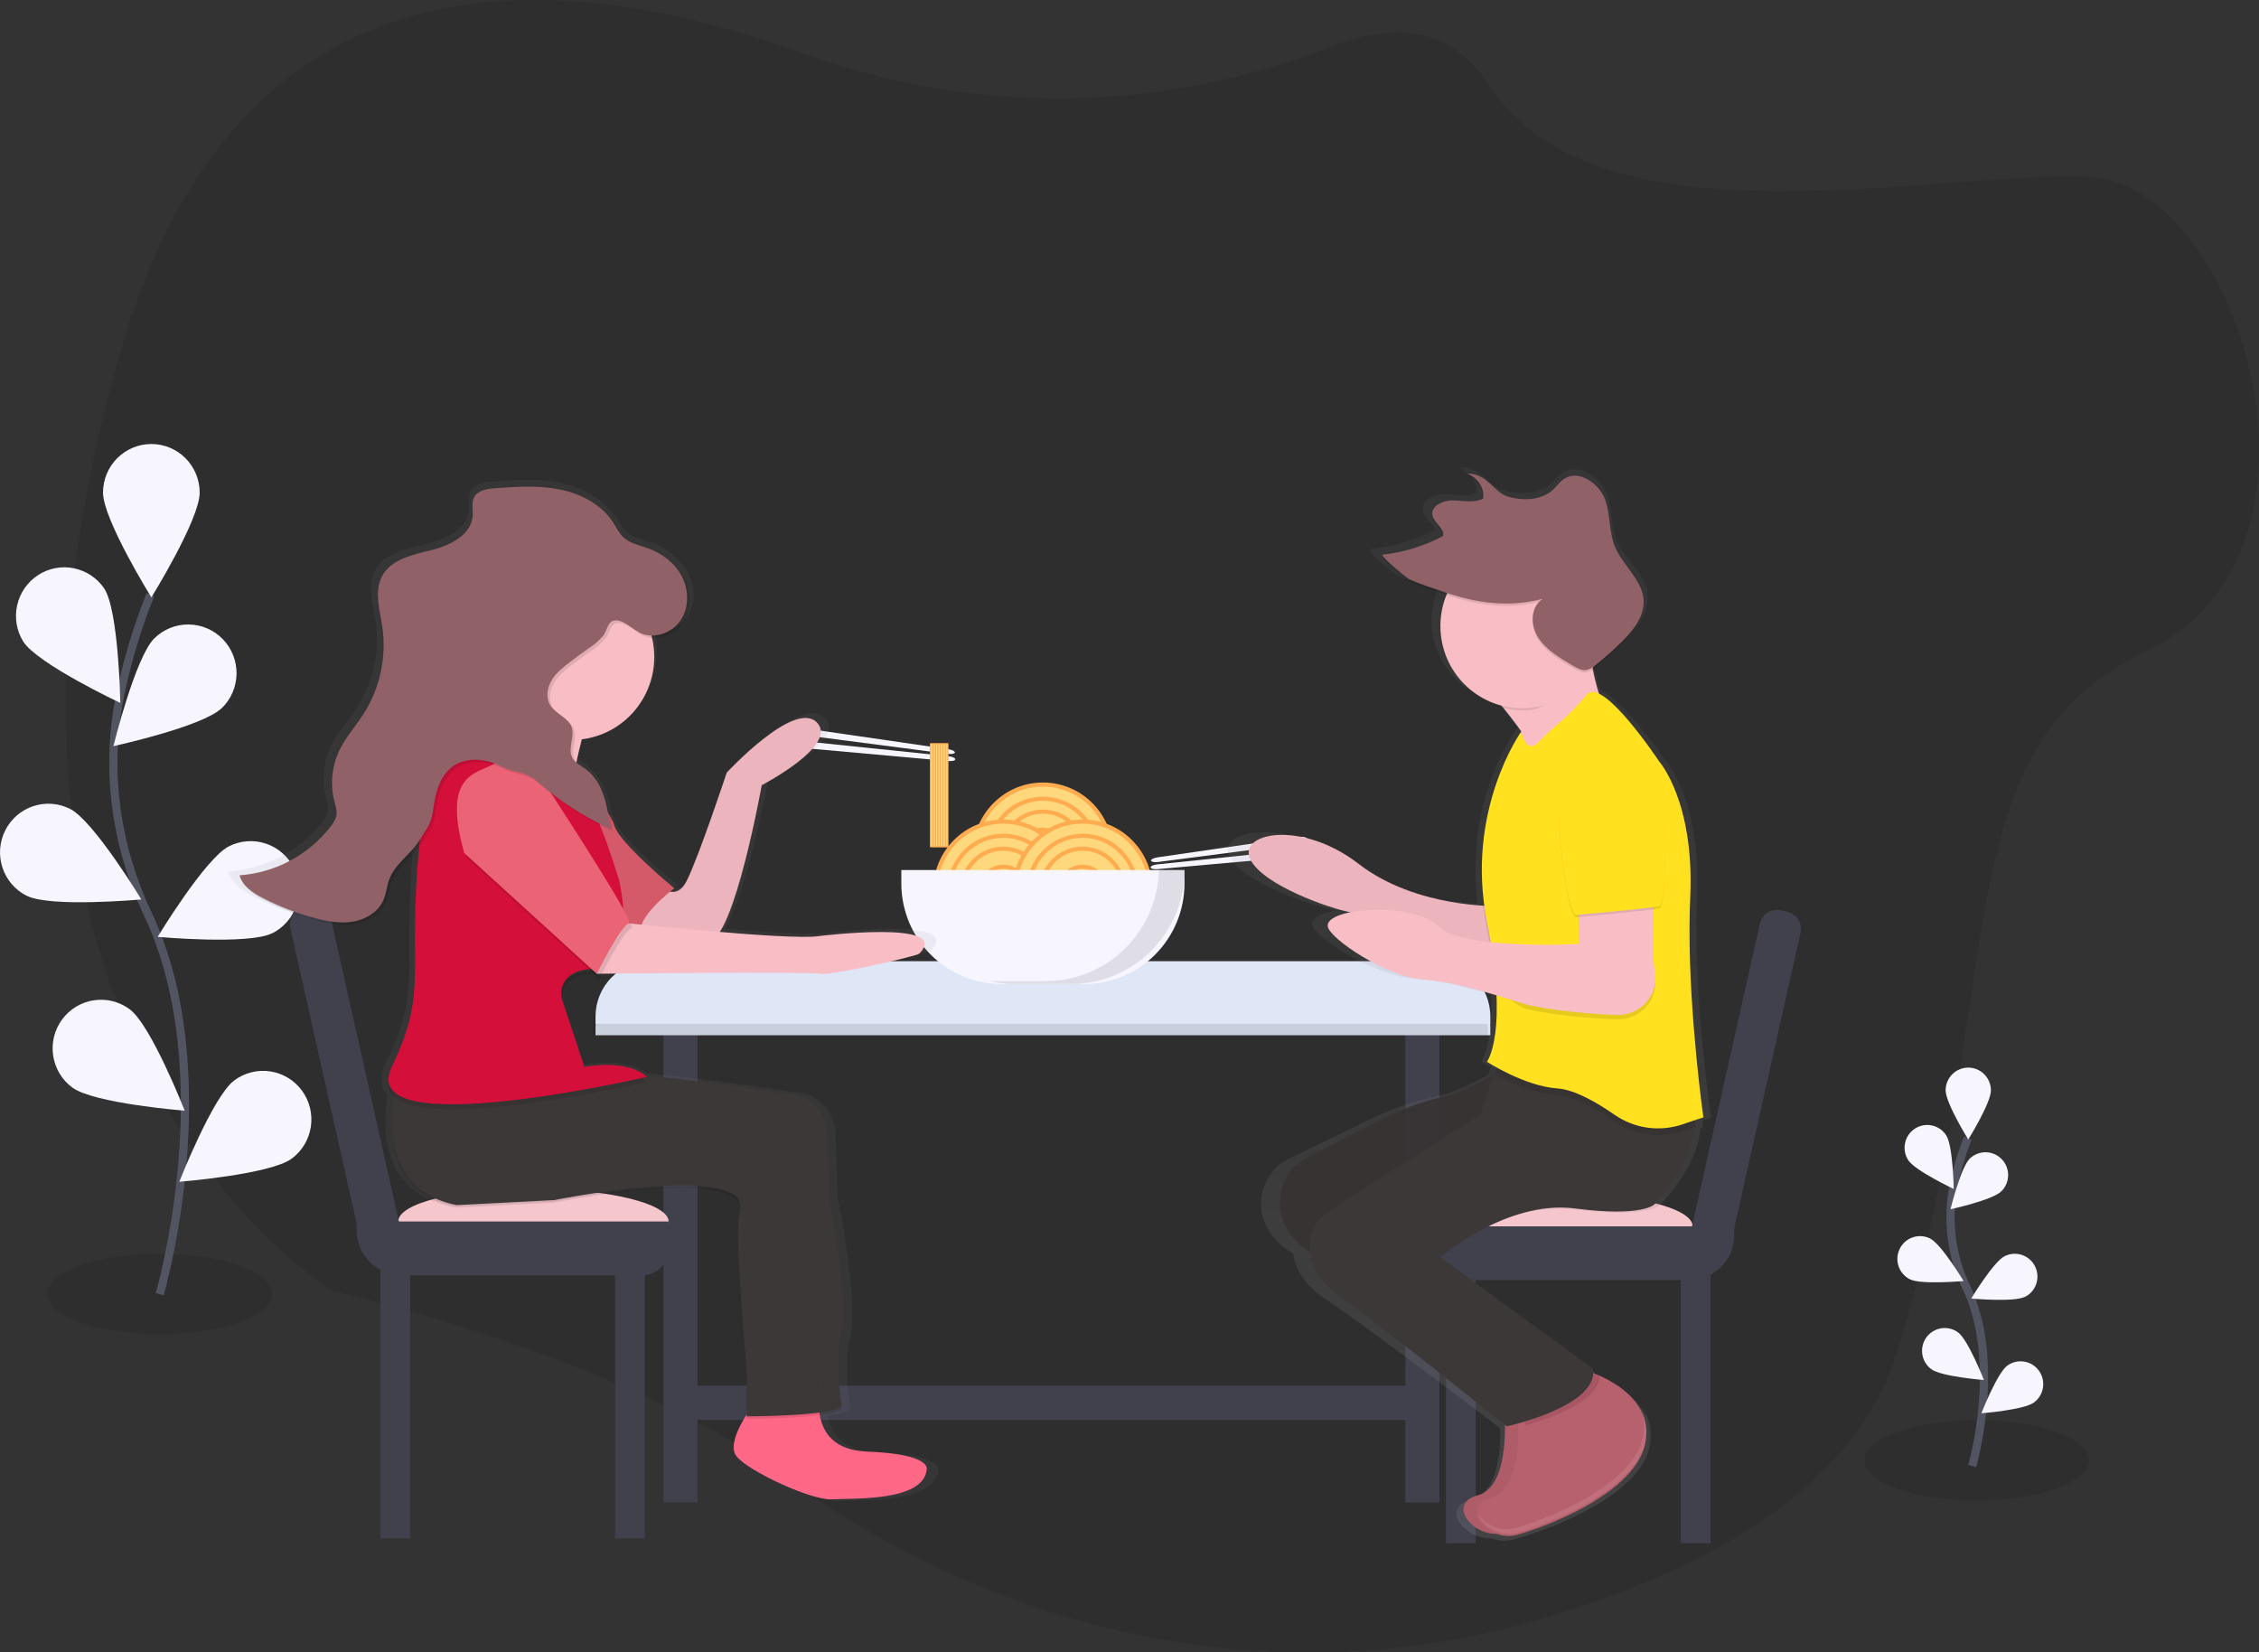 <svg width="551" height="403" viewBox="0 0 551 403" fill="none" xmlns="http://www.w3.org/2000/svg">
<rect x="0" y="0" width="551" height="403" fill="#333333" stroke="none"/>
<g clip-path="url(#clip0)">
<path opacity="0.1" d="M38.939 325.379C54.091 325.379 66.374 320.986 66.374 315.567C66.374 310.148 54.091 305.755 38.939 305.755C23.787 305.755 11.504 310.148 11.504 315.567C11.504 320.986 23.787 325.379 38.939 325.379Z" fill="black"/>
<path opacity="0.1" d="M482.156 365.947C497.308 365.947 509.591 361.554 509.591 356.135C509.591 350.715 497.308 346.322 482.156 346.322C467.004 346.322 454.721 350.715 454.721 356.135C454.721 361.554 467.004 365.947 482.156 365.947Z" fill="black"/>
<path opacity="0.1" d="M324.887 11.302C283.137 27.523 237.882 28.277 195.845 13.007C136.268 -8.629 58.462 -14.166 29.631 84.98C-19.575 254.369 81.093 314.831 81.093 314.831C81.093 314.831 151.376 330.678 190.291 359.311C245.57 399.983 313.267 413.579 377.038 394.506C417.819 382.308 452.771 362.298 462.764 329.556C490.711 237.983 472.97 182.943 523.548 158.798C574.126 134.654 545.984 45.21 510.013 43.18C474.043 41.15 389.299 61.897 363.083 20.63C353.737 5.979 339.44 5.642 324.887 11.302Z" fill="black"/>
<path d="M481.046 357.526C481.046 357.526 488.362 332.481 479.669 314.046C475.966 306.337 474.849 297.629 476.486 289.227C477.294 285.244 478.464 281.344 479.98 277.575" stroke="#535461" stroke-width="2" stroke-miterlimit="10"/>
<path d="M474.565 265.929C474.565 268.996 480.088 277.9 480.088 277.9C480.088 277.9 485.612 269.002 485.612 265.929C485.612 264.455 485.03 263.041 483.993 261.998C482.957 260.956 481.551 260.37 480.085 260.37C478.619 260.37 477.214 260.956 476.177 261.998C475.141 263.041 474.559 264.455 474.559 265.929H474.565Z" fill="#F7F6FF"/>
<path d="M465.434 282.935C467.092 285.511 476.542 289.963 476.542 289.963C476.542 289.963 476.371 279.47 474.713 276.895C474.319 276.282 473.808 275.754 473.211 275.34C472.614 274.926 471.941 274.634 471.232 274.481C470.523 274.329 469.79 274.318 469.077 274.45C468.363 274.582 467.683 274.854 467.074 275.251C466.465 275.648 465.94 276.161 465.528 276.762C465.117 277.363 464.827 278.039 464.675 278.753C464.523 279.466 464.513 280.203 464.644 280.92C464.775 281.638 465.046 282.323 465.44 282.935H465.434Z" fill="#F7F6FF"/>
<path d="M465.83 311.986C468.555 313.365 478.943 312.415 478.943 312.415C478.943 312.415 473.53 303.443 470.804 302.063C469.496 301.399 467.98 301.286 466.588 301.747C465.197 302.208 464.044 303.206 463.385 304.522C462.725 305.838 462.612 307.364 463.07 308.763C463.529 310.163 464.521 311.322 465.83 311.986Z" fill="#F7F6FF"/>
<path d="M471.053 333.904C473.492 335.744 483.905 336.553 483.905 336.553C483.905 336.553 480.076 326.79 477.625 324.969C476.448 324.092 474.972 323.722 473.522 323.94C472.073 324.158 470.769 324.946 469.898 326.131C469.026 327.316 468.659 328.8 468.875 330.258C469.092 331.716 469.875 333.027 471.053 333.904Z" fill="#F7F6FF"/>
<path d="M488.137 290.558C485.948 292.698 475.748 294.912 475.748 294.912C475.748 294.912 478.248 284.725 480.436 282.585C481.487 281.558 482.901 280.993 484.366 281.014C485.831 281.036 487.228 281.641 488.249 282.699C489.27 283.756 489.832 285.178 489.811 286.652C489.79 288.125 489.188 289.53 488.137 290.558Z" fill="#F7F6FF"/>
<path d="M493.923 316.26C491.197 317.639 480.809 316.689 480.809 316.689C480.809 316.689 486.222 307.717 488.948 306.368C490.256 305.704 491.772 305.59 493.164 306.052C494.555 306.513 495.708 307.511 496.367 308.827C497.027 310.143 497.14 311.668 496.682 313.068C496.223 314.468 495.231 315.627 493.923 316.29V316.26Z" fill="#F7F6FF"/>
<path d="M496.135 342.023C493.696 343.863 483.283 344.672 483.283 344.672C483.283 344.672 487.112 334.909 489.563 333.088C490.741 332.211 492.217 331.841 493.666 332.059C495.115 332.277 496.419 333.065 497.29 334.25C498.162 335.435 498.53 336.92 498.313 338.377C498.096 339.835 497.313 341.147 496.135 342.023Z" fill="#F7F6FF"/>
<path d="M38.952 315.64C38.952 315.64 54.614 262.213 36.026 222.841C28.222 206.326 25.661 187.793 29.24 169.874C30.965 161.375 33.461 153.053 36.696 145.012" stroke="#535461" stroke-width="2" stroke-miterlimit="10"/>
<path d="M25.131 120.145C25.131 126.694 36.922 145.693 36.922 145.693C36.922 145.693 48.707 126.682 48.707 120.145C48.707 116.999 47.465 113.982 45.254 111.758C43.042 109.534 40.043 108.284 36.916 108.284C33.789 108.284 30.79 109.534 28.578 111.758C26.367 113.982 25.125 116.999 25.125 120.145H25.131Z" fill="#F7F6FF"/>
<path d="M5.64 156.431C9.182 161.951 29.343 171.432 29.343 171.432C29.343 171.432 28.978 149.035 25.436 143.541C23.703 140.981 21.043 139.204 18.026 138.591C15.008 137.977 11.871 138.575 9.286 140.257C6.701 141.939 4.872 144.571 4.191 147.591C3.509 150.611 4.029 153.78 5.64 156.419V156.431Z" fill="#F7F6FF"/>
<path d="M6.486 218.444C12.302 221.394 34.476 219.358 34.476 219.358C34.476 219.358 22.892 200.212 17.106 197.281C15.724 196.579 14.217 196.158 12.673 196.043C11.129 195.927 9.577 196.118 8.106 196.606C6.635 197.093 5.274 197.867 4.101 198.884C2.927 199.9 1.965 201.139 1.267 202.53C0.57 203.921 0.152 205.436 0.037 206.99C-0.079 208.543 0.112 210.104 0.596 211.584C1.575 214.571 3.693 217.046 6.486 218.463V218.444Z" fill="#F7F6FF"/>
<path d="M17.614 265.218C22.851 269.113 45.049 270.873 45.049 270.873C45.049 270.873 36.88 250.022 31.637 246.146C29.122 244.275 25.972 243.486 22.879 243.952C19.787 244.418 17.004 246.1 15.145 248.63C13.286 251.159 12.501 254.327 12.964 257.438C13.427 260.549 15.1 263.348 17.614 265.218Z" fill="#F7F6FF"/>
<path d="M54.101 172.677C49.431 177.239 27.666 181.967 27.666 181.967C27.666 181.967 32.995 160.221 37.665 155.658C39.908 153.463 42.927 152.253 46.057 152.297C49.187 152.34 52.171 153.632 54.354 155.888C56.537 158.145 57.739 161.182 57.697 164.33C57.654 167.479 56.369 170.481 54.126 172.677H54.101Z" fill="#F7F6FF"/>
<path d="M66.447 227.57C60.631 230.519 38.457 228.483 38.457 228.483C38.457 228.483 50.041 209.337 55.827 206.406C57.209 205.705 58.716 205.284 60.26 205.168C61.804 205.052 63.356 205.244 64.827 205.731C66.298 206.218 67.659 206.993 68.832 208.009C70.005 209.026 70.968 210.265 71.666 211.656C72.363 213.046 72.781 214.562 72.896 216.115C73.011 217.669 72.821 219.23 72.337 220.709C71.852 222.189 71.082 223.557 70.072 224.738C69.061 225.918 67.83 226.887 66.447 227.588V227.57Z" fill="#F7F6FF"/>
<path d="M71.173 282.555C65.936 286.45 43.738 288.21 43.738 288.21C43.738 288.21 51.908 267.359 57.151 263.483C59.665 261.612 62.815 260.823 65.908 261.289C69.001 261.755 71.783 263.437 73.642 265.967C75.502 268.496 76.287 271.664 75.823 274.775C75.36 277.886 73.688 280.685 71.173 282.555Z" fill="#F7F6FF"/>
<path d="M231.155 183.85L197.178 179.423C195.801 179.245 194.74 178.717 194.776 178.258C194.837 177.798 195.996 177.583 197.404 177.785L231.308 182.722C232.24 182.857 232.948 183.213 232.905 183.525C232.862 183.82 232.082 183.973 231.155 183.85Z" fill="#F7F6FF"/>
<path d="M231.369 184.433L197.288 180.888C195.904 180.747 194.727 181.005 194.685 181.465C194.642 181.925 195.746 182.409 197.123 182.532L231.265 185.598C232.204 185.684 232.972 185.5 233.002 185.187C233.027 184.856 232.301 184.531 231.369 184.433Z" fill="#F7F6FF"/>
<path d="M282.496 210.221L316.467 205.793C317.844 205.615 318.905 205.088 318.869 204.628C318.808 204.168 317.649 203.953 316.241 204.155L282.337 209.092C281.405 209.227 280.697 209.583 280.74 209.896C280.783 210.19 281.563 210.343 282.496 210.221Z" fill="#F7F6FF"/>
<path d="M282.277 210.803L316.358 207.258C317.742 207.117 318.918 207.375 318.961 207.835C319.004 208.295 317.9 208.779 316.522 208.902L282.381 211.968C281.442 212.054 280.674 211.87 280.643 211.557C280.619 211.226 281.344 210.901 282.277 210.803Z" fill="#F7F6FF"/>
<path d="M170.116 246.925H161.83V366.425H170.116V246.925Z" fill="#40414D"/>
<path d="M351.078 246.925H342.793V366.425H351.078V246.925Z" fill="#40414D"/>
<path d="M158.667 237.198H350.102C353.66 237.198 357.071 238.62 359.587 241.15C362.102 243.68 363.515 247.112 363.515 250.69V252.481H145.254V250.69C145.254 247.112 146.667 243.68 149.182 241.15C151.698 238.62 155.109 237.198 158.667 237.198Z" fill="#DFE6F5"/>
<path opacity="0.1" d="M158.057 237.198H349.493C353.05 237.198 356.462 238.62 358.977 241.15C361.493 243.68 362.906 247.112 362.906 250.69V252.481H144.645V250.69C144.645 247.112 146.058 243.68 148.573 241.15C151.088 238.62 154.5 237.198 158.057 237.198Z" fill="black"/>
<path d="M158.667 234.414H350.102C353.66 234.414 357.071 235.836 359.587 238.366C362.102 240.896 363.515 244.328 363.515 247.906V249.697H145.254V247.906C145.254 244.328 146.667 240.896 149.182 238.366C151.698 235.836 155.109 234.414 158.667 234.414Z" fill="#DFE6F5"/>
<path d="M254.384 224.688C263.539 224.688 270.96 217.222 270.96 208.013C270.96 198.804 263.539 191.338 254.384 191.338C245.228 191.338 237.807 198.804 237.807 208.013C237.807 217.222 245.228 224.688 254.384 224.688Z" fill="#FFD77C" stroke="#FFAB50" stroke-miterlimit="10"/>
<path d="M254.384 221.228C261.641 221.228 267.523 215.312 267.523 208.013C267.523 200.714 261.641 194.797 254.384 194.797C247.128 194.797 241.246 200.714 241.246 208.013C241.246 215.312 247.128 221.228 254.384 221.228Z" fill="#FFD77C" stroke="#FFAB50" stroke-miterlimit="10"/>
<path d="M254.384 218.082C259.913 218.082 264.395 213.574 264.395 208.013C264.395 202.451 259.913 197.943 254.384 197.943C248.855 197.943 244.373 202.451 244.373 208.013C244.373 213.574 248.855 218.082 254.384 218.082Z" fill="#FFD77C" stroke="#FFAB50" stroke-miterlimit="10"/>
<path d="M254.385 213.673C257.493 213.673 260.012 211.139 260.012 208.013C260.012 204.887 257.493 202.353 254.385 202.353C251.277 202.353 248.758 204.887 248.758 208.013C248.758 211.139 251.277 213.673 254.385 213.673Z" fill="#FFD77C" stroke="#FFAB50" stroke-miterlimit="10"/>
<path d="M244.716 233.721C253.871 233.721 261.292 226.255 261.292 217.046C261.292 207.837 253.871 200.372 244.716 200.372C235.56 200.372 228.139 207.837 228.139 217.046C228.139 226.255 235.56 233.721 244.716 233.721Z" fill="#FFD77C" stroke="#FFAB50" stroke-miterlimit="10"/>
<path d="M244.715 230.262C251.971 230.262 257.853 224.345 257.853 217.046C257.853 209.747 251.971 203.83 244.715 203.83C237.458 203.83 231.576 209.747 231.576 217.046C231.576 224.345 237.458 230.262 244.715 230.262Z" fill="#FFD77C" stroke="#FFAB50" stroke-miterlimit="10"/>
<path d="M244.714 227.116C250.243 227.116 254.725 222.608 254.725 217.046C254.725 211.485 250.243 206.977 244.714 206.977C239.185 206.977 234.703 211.485 234.703 217.046C234.703 222.608 239.185 227.116 244.714 227.116Z" fill="#FFD77C" stroke="#FFAB50" stroke-miterlimit="10"/>
<path d="M244.715 222.707C247.823 222.707 250.342 220.172 250.342 217.046C250.342 213.92 247.823 211.386 244.715 211.386C241.607 211.386 239.088 213.92 239.088 217.046C239.088 220.172 241.607 222.707 244.715 222.707Z" fill="#FFD77C" stroke="#FFAB50" stroke-miterlimit="10"/>
<path d="M264.053 233.721C273.209 233.721 280.63 226.255 280.63 217.046C280.63 207.837 273.209 200.372 264.053 200.372C254.898 200.372 247.477 207.837 247.477 217.046C247.477 226.255 254.898 233.721 264.053 233.721Z" fill="#FFD77C" stroke="#FFAB50" stroke-miterlimit="10"/>
<path d="M264.052 230.262C271.309 230.262 277.191 224.345 277.191 217.046C277.191 209.747 271.309 203.83 264.052 203.83C256.796 203.83 250.914 209.747 250.914 217.046C250.914 224.345 256.796 230.262 264.052 230.262Z" fill="#FFD77C" stroke="#FFAB50" stroke-miterlimit="10"/>
<path d="M264.054 227.116C269.582 227.116 274.064 222.608 274.064 217.046C274.064 211.485 269.582 206.977 264.054 206.977C258.525 206.977 254.043 211.485 254.043 217.046C254.043 222.608 258.525 227.116 264.054 227.116Z" fill="#FFD77C" stroke="#FFAB50" stroke-miterlimit="10"/>
<path d="M264.053 222.707C267.161 222.707 269.68 220.172 269.68 217.046C269.68 213.92 267.161 211.386 264.053 211.386C260.945 211.386 258.426 213.92 258.426 217.046C258.426 220.172 260.945 222.707 264.053 222.707Z" fill="#FFD77C" stroke="#FFAB50" stroke-miterlimit="10"/>
<path d="M219.846 212.189H288.915V215.452C288.915 218.673 288.284 221.863 287.059 224.839C285.833 227.816 284.037 230.52 281.772 232.798C279.508 235.076 276.819 236.882 273.861 238.115C270.902 239.348 267.731 239.983 264.528 239.983H244.232C241.03 239.983 237.859 239.348 234.9 238.115C231.941 236.882 229.253 235.076 226.988 232.798C224.724 230.52 222.928 227.816 221.702 224.839C220.476 221.863 219.846 218.673 219.846 215.452V212.189Z" fill="#F7F6FF"/>
<path opacity="0.1" d="M282.685 212.183C282.505 219.43 279.517 226.319 274.358 231.381C269.2 236.442 262.279 239.276 255.073 239.277H241.361C243.362 239.737 245.406 239.971 247.458 239.976H261.273C264.903 239.978 268.497 239.26 271.85 237.864C275.204 236.468 278.251 234.421 280.818 231.84C283.385 229.259 285.422 226.195 286.811 222.822C288.2 219.449 288.915 215.834 288.915 212.183H282.685Z" fill="black"/>
<path d="M346.938 346.273V337.938H167.354V346.273H346.938Z" fill="#40414D"/>
<path d="M100.022 308.833H92.773V375.176H100.022V308.833Z" fill="#40414D"/>
<path d="M157.276 308.833H150.027V375.176H157.276V308.833Z" fill="#40414D"/>
<path d="M163.081 297.899C163.081 302.327 148.156 305.921 129.744 305.921C111.332 305.921 97.133 302.333 97.133 297.899C97.133 293.466 111.332 289.878 129.744 289.878C148.156 289.878 163.081 293.49 163.081 297.899Z" fill="#F6C6CD"/>
<path d="M86.975 297.893H163.073V304.577C163.073 306.285 162.399 307.923 161.198 309.13C159.998 310.338 158.37 311.016 156.672 311.016H97.949C95.038 311.016 92.247 309.853 90.189 307.783C88.131 305.713 86.975 302.905 86.975 299.978V297.893Z" fill="#40414D"/>
<path d="M74.052 221.186L75.622 220.829C76.726 220.579 77.884 220.779 78.841 221.388C79.798 221.996 80.475 222.961 80.724 224.072L99.73 308.767L97.351 309.307C95.355 309.76 93.261 309.397 91.53 308.297C89.799 307.198 88.574 305.451 88.123 303.443L70.817 226.321C70.693 225.77 70.679 225.2 70.774 224.644C70.87 224.087 71.074 223.555 71.375 223.078C71.675 222.601 72.066 222.188 72.526 221.864C72.985 221.539 73.504 221.309 74.052 221.186Z" fill="#40414D"/>
<path d="M409.96 376.354H417.209V310.011H409.96V376.354Z" fill="#40414D"/>
<path d="M352.706 376.354H359.955V310.011H352.706V376.354Z" fill="#40414D"/>
<path d="M346.914 299.076C346.914 303.504 361.839 307.097 380.251 307.097C398.663 307.097 412.862 303.51 412.862 299.076C412.862 294.642 398.657 291.036 380.251 291.036C361.845 291.036 346.914 294.648 346.914 299.076Z" fill="#F6C6CD"/>
<path d="M412.032 312.2H353.309C351.611 312.2 349.983 311.522 348.782 310.314C347.582 309.107 346.907 307.469 346.907 305.761V299.076H423.006V301.161C423.006 304.089 421.85 306.897 419.792 308.967C417.734 311.037 414.942 312.2 412.032 312.2Z" fill="#40414D"/>
<path d="M412.641 310.484L410.262 309.943L429.271 225.237C429.52 224.126 430.198 223.16 431.155 222.552C432.112 221.944 433.269 221.744 434.373 221.994L435.943 222.351C437.048 222.601 438.007 223.283 438.612 224.246C439.216 225.208 439.416 226.373 439.167 227.484L421.858 304.617C421.407 306.624 420.184 308.368 418.456 309.468C416.728 310.568 414.637 310.933 412.641 310.484Z" fill="#40414D"/>
<path d="M415.221 273.252L417.361 272.571C417.361 272.571 413.703 247.991 413.739 225.963C413.739 225.35 413.739 224.694 413.739 224.062C413.782 222.688 413.831 221.327 413.898 219.996C413.983 218.291 414.002 216.666 413.989 215.09C414.191 193.877 405.881 184.917 405.881 184.917C405.881 184.917 396.126 170.923 390.279 168.2C389.773 166.605 389.194 164.557 388.682 162.177C388.871 162.049 389.054 161.92 389.231 161.785C391.645 159.983 393.956 158.044 396.15 155.977C399.15 153.15 402.028 149.704 401.869 145.816C401.886 145.437 401.873 145.058 401.833 144.681C401.278 139.99 396.431 136.457 394.474 132.011C392.828 128.276 393.322 124.118 391.883 120.328C390.444 116.538 385.42 113.012 381.628 115.005C380.232 115.741 379.391 117.041 378.226 118.029C375.336 120.482 370.679 120.709 366.728 119.592C362.777 118.476 361.607 113.926 356.083 113.914C356.573 114.079 357.042 114.303 357.479 114.582C357.018 114.504 356.551 114.463 356.083 114.459C357.207 114.817 358.203 115.494 358.952 116.41C359.701 117.325 360.169 118.439 360.302 119.617C360.293 119.765 360.277 119.912 360.253 120.058C358.046 121.254 355.144 120.574 352.498 120.531C349.852 120.488 346.84 121.831 347.103 124.008C347.058 124.255 347.058 124.509 347.103 124.756C347.45 126.406 349.645 127.651 349.913 129.178C349.913 129.221 349.913 129.257 349.913 129.3C345.017 131.762 339.719 133.315 334.275 133.888C334.098 133.888 334.178 134.102 334.434 134.415H334.275C333.281 134.519 340.232 140.045 341.024 140.407C343.926 141.731 347.395 142.706 350.468 143.724L350.736 143.81C349.701 146.229 349.168 148.836 349.169 151.47C349.169 160.914 355.918 168.85 365.057 171.094C366.764 173.1 368.557 175.301 370.191 177.491H370.075C370.075 177.491 359.57 191.547 359.906 212.539C359.876 215.17 360.014 217.8 360.32 220.413C353.565 220.027 339.049 218.236 328.008 210.104C313.114 199.145 296.5 202.432 299.963 209.006C303.426 215.58 321.161 221.057 324.021 221.609C324.289 221.658 324.911 221.805 325.801 222.026C322.277 222.694 319.863 223.866 320.009 225.442C320.295 228.453 335.476 238.044 344.64 238.59C350.694 238.952 357.979 240.828 363.728 242.478C364.283 255.081 361.253 258.858 361.253 258.858C361.253 258.858 362.155 259.416 363.649 260.208L363.009 262.047C359.29 264.206 354.705 266.457 350.535 267.364C345.221 268.463 340.056 270.192 335.147 272.516L314.522 282.543C312.68 283.402 311.086 284.72 309.892 286.371C308.697 288.023 307.94 289.953 307.694 291.981C307.242 296.231 308.517 301.542 315.418 305.755C315.845 309.207 317.942 313.236 323.447 316.928C334.117 324.067 362.155 345.451 365.972 348.37C366.045 353.589 365.362 364.058 358.961 365.689C350.937 367.737 357.394 375.501 363.881 375.194C365.42 375.78 367.095 375.904 368.703 375.55C375.58 373.907 400.784 365.125 402.503 351.989C402.575 351.419 402.607 350.845 402.601 350.271C402.701 348.032 402.145 345.812 401.003 343.887C401.272 344.481 401.491 345.096 401.656 345.727C399.571 340.944 394.492 337.939 390.541 336.246C390.541 336.203 390.541 336.154 390.541 336.111C389.932 335.872 389.322 335.676 388.822 335.498C388.832 335.143 388.806 334.787 388.743 334.437L349.218 307.043C349.218 307.043 366.405 292.796 384.164 294.992C401.924 297.187 404.753 293.943 404.753 293.943C404.753 293.943 413.861 285.229 414.776 275.196L415.349 275.042C415.349 275.042 415.306 274.411 415.221 273.252Z" fill="url(#paint0_linear)"/>
<path d="M366.953 344.605C366.953 344.605 368.568 362.494 360.484 364.665C352.4 366.836 359.948 375.508 366.41 373.864C372.873 372.221 396.595 363.561 398.211 350.56C399.826 337.559 382.042 333.211 382.042 333.211L366.953 344.605Z" fill="#B8616E"/>
<path opacity="0.05" d="M366.953 344.605C366.953 344.605 368.568 362.494 360.484 364.665C352.4 366.836 359.948 375.508 366.41 373.864C372.873 372.221 396.595 363.561 398.211 350.56C399.826 337.559 382.042 333.211 382.042 333.211L366.953 344.605Z" fill="black"/>
<path d="M370.203 345.144C370.203 345.144 371.818 363.033 363.734 365.204C355.65 367.375 363.198 376.047 369.66 374.403C376.123 372.76 399.845 364.1 401.461 351.099C403.076 338.098 385.292 333.75 385.292 333.75L370.203 345.144Z" fill="#B8616E"/>
<path opacity="0.1" d="M386.907 334.303L371.83 345.691C371.83 345.691 371.897 346.464 371.94 347.696C377.634 346.126 390.041 341.956 390.23 335.431C389.146 334.988 388.036 334.612 386.907 334.303Z" fill="black"/>
<path d="M377.476 178.429H371.008V183.311H377.476V178.429Z" fill="#F8BDC5"/>
<path d="M371.282 257.307C371.282 257.307 361.009 265.426 352.572 267.352C347.555 268.444 342.691 270.156 338.092 272.448L318.686 282.371C316.924 283.263 315.412 284.585 314.289 286.217C313.167 287.848 312.469 289.737 312.26 291.711C311.706 297.23 313.913 304.491 327.081 308.809L368.581 343.507L381.519 332.664L337.324 298.518L371.282 277.373V257.307Z" fill="#3D3838" fill-opacity="0.9"/>
<path opacity="0.1" d="M371.282 257.307C371.282 257.307 361.009 265.426 352.572 267.352C347.555 268.444 342.691 270.156 338.092 272.448L318.686 282.371C316.924 283.263 315.412 284.585 314.289 286.217C313.167 287.848 312.469 289.737 312.26 291.711C311.706 297.23 313.913 304.491 327.081 308.809L368.581 343.507L381.519 332.664L337.324 298.518L371.282 277.373V257.307Z" fill="black"/>
<path d="M365.349 220.989C365.349 220.989 345.407 221.529 331.391 210.686C317.374 199.844 301.749 203.094 304.98 209.601C308.211 216.108 324.922 221.529 327.617 222.069C330.312 222.608 369.117 233.457 369.117 233.457L365.349 220.989Z" fill="#F8BDC5"/>
<path opacity="0.05" d="M365.349 220.989C365.349 220.989 345.407 221.529 331.391 210.686C317.374 199.844 301.749 203.094 304.98 209.601C308.211 216.108 324.922 221.529 327.617 222.069C330.312 222.608 369.117 233.457 369.117 233.457L365.349 220.989Z" fill="black"/>
<path d="M367.509 252.438L361.04 271.958C361.04 271.958 324.661 294.458 321.692 297.439C319.388 299.757 316.303 308.827 327.082 316.413C337.861 323.999 367.503 347.861 367.503 347.861C367.503 347.861 390.14 342.955 388.524 333.756L351.334 306.65C351.334 306.65 367.503 292.545 384.214 294.722C400.925 296.899 403.62 293.637 403.62 293.637C403.62 293.637 416.557 280.611 412.24 268.162C407.924 255.712 367.509 252.438 367.509 252.438Z" fill="#3D3838"/>
<path d="M359.424 164.091C359.424 164.091 377.75 184.151 376.671 190.111C375.592 196.072 391.224 172.762 391.224 172.762C391.224 172.762 386.347 160.834 387.45 147.821L359.424 164.091Z" fill="#F8BDC5"/>
<path opacity="0.1" d="M375.416 182.489C376.666 181.161 377.983 179.898 379.36 178.705C382.118 176.43 384.648 173.889 386.914 171.119C390.688 166.213 404.698 187.383 404.698 187.383C404.698 187.383 413.319 197.14 412.246 220.456C411.173 243.772 413.593 274.945 413.593 274.945L410.332 275.858C407.584 276.781 404.661 277.047 401.794 276.638C398.926 276.228 396.193 275.153 393.81 273.497C389.505 270.505 384.055 267.365 379.909 267.083C371.825 266.543 364.545 261.931 364.545 261.931C364.545 261.931 368.051 253.529 362.662 226.417C357.272 199.305 371.008 180.036 371.008 180.036C371.008 180.036 372.093 185.936 375.416 182.489Z" fill="black"/>
<path d="M415.478 272.497L412.246 273.583L410.326 274.227C407.579 275.149 404.656 275.416 401.788 275.007C398.921 274.597 396.187 273.522 393.804 271.866C389.506 268.879 384.049 265.733 379.904 265.451C371.832 264.905 362.687 258.944 362.687 258.944C362.687 258.944 368.076 251.898 362.687 224.785C357.297 197.673 371.039 178.429 371.039 178.429C371.039 178.429 372.124 184.298 375.447 180.845C376.694 179.519 378.009 178.258 379.385 177.067C382.143 174.793 384.673 172.252 386.939 169.481C390.713 164.575 404.723 185.745 404.723 185.745C404.723 185.745 413.344 195.502 412.271 218.818C412.155 221.271 412.106 223.798 412.1 226.355C412.021 248.175 415.478 272.497 415.478 272.497Z" fill="#FFE120"/>
<path opacity="0.1" d="M384.756 219.364L385.292 231.292C385.292 231.292 356.723 232.917 350.797 226.957C344.871 220.996 366.953 244.49 371.831 245.931C376.409 247.286 388.231 248.482 394.431 248.605C396.202 248.662 397.952 248.201 399.467 247.276C400.983 246.352 402.198 245.005 402.967 243.398C403.689 241.817 403.923 240.055 403.637 238.339C402.558 231.292 403.637 216.108 403.637 216.108L384.756 219.364Z" fill="black"/>
<path d="M384.756 218.279L385.292 230.207C385.292 230.207 356.723 231.832 350.797 225.871C344.871 219.91 323.429 221.229 323.85 225.871C324.118 228.852 338.403 238.339 347.017 238.885C355.632 239.43 366.953 243.404 371.831 244.845C376.409 246.201 388.231 247.397 394.431 247.519C396.202 247.577 397.952 247.115 399.467 246.191C400.983 245.266 402.198 243.919 402.966 242.313C403.689 240.732 403.923 238.969 403.637 237.253C402.558 230.207 403.637 215.022 403.637 215.022L384.756 218.279Z" fill="#F8BDC5"/>
<path opacity="0.1" d="M391.225 183.58C391.225 183.58 378.83 185.205 380.446 203.64C382.062 222.075 384.22 223.7 384.22 223.7C384.22 223.7 402.546 222.075 404.699 221.529C406.851 220.983 405.778 200.93 405.778 200.93C405.778 200.93 405.235 183.041 391.225 183.58Z" fill="black"/>
<path d="M391.225 183.041C391.225 183.041 378.83 184.666 380.446 203.101C382.062 221.535 384.22 223.161 384.22 223.161C384.22 223.161 402.546 221.535 404.699 220.99C406.851 220.444 405.778 200.39 405.778 200.39C405.778 200.39 405.235 182.489 391.225 183.041Z" fill="#FFE120"/>
<path opacity="0.1" d="M386.639 159.455C385.791 155.162 387.529 153.837 387.986 148.342L359.941 164.606C359.941 164.606 363.154 168.126 366.806 172.646C368.438 173.061 370.116 173.267 371.799 173.259C379.146 173.29 383.164 165.354 386.639 159.455Z" fill="black"/>
<path d="M371.276 172.738C382.29 172.738 391.219 163.757 391.219 152.678C391.219 141.599 382.29 132.618 371.276 132.618C360.262 132.618 351.334 141.599 351.334 152.678C351.334 163.757 360.262 172.738 371.276 172.738Z" fill="#F8BDC5"/>
<path opacity="0.1" d="M376.305 146.588C373.256 148.539 373.214 152.948 375.177 156.002C377.14 159.056 380.524 161.074 383.779 162.975C384.724 163.527 385.767 164.097 386.828 163.974C387.643 163.815 388.399 163.43 389.01 162.864C391.289 161.076 393.463 159.158 395.522 157.118C398.485 154.187 401.332 150.575 400.868 146.484C400.344 141.842 395.784 138.346 393.943 133.949C392.394 130.269 392.857 126.142 391.504 122.383C390.15 118.624 385.407 115.146 381.859 117.115C380.548 117.839 379.756 119.133 378.658 120.108C375.939 122.524 371.555 122.763 367.836 121.659C364.118 120.555 363.014 116.048 357.826 116.036C360.405 116.949 362.148 119.654 361.752 122.119C359.673 123.303 356.942 122.628 354.436 122.585C351.93 122.542 348.949 123.953 349.382 126.222C349.76 128.062 352.4 129.429 352.009 131.269C347.43 133.696 342.437 135.235 337.292 135.807C336.359 135.912 342.895 141.376 343.639 141.738C346.364 143.05 349.638 144.013 352.522 145.018C360.356 147.735 368.379 148.704 376.305 146.588Z" fill="black"/>
<path d="M376.305 146.043C373.256 147.993 373.214 152.402 375.177 155.456C377.14 158.51 380.524 160.528 383.779 162.429C384.724 162.981 385.767 163.551 386.828 163.429C387.643 163.269 388.399 162.884 389.01 162.319C391.289 160.53 393.463 158.612 395.522 156.572C398.485 153.641 401.332 150.029 400.868 145.938C400.344 141.296 395.784 137.8 393.943 133.403C392.394 129.724 392.857 125.596 391.504 121.837C390.15 118.078 385.407 114.601 381.859 116.569C380.548 117.293 379.756 118.587 378.658 119.562C375.939 121.978 371.555 122.217 367.836 121.113C364.118 120.01 363.014 115.502 357.826 115.49C360.405 116.404 362.148 119.108 361.752 121.573C359.673 122.757 356.942 122.082 354.436 122.039C351.93 121.996 348.949 123.407 349.382 125.676C349.76 127.516 352.4 128.883 352.009 130.723C347.43 133.15 342.437 134.69 337.292 135.261C336.359 135.366 342.895 140.83 343.639 141.192C346.364 142.504 349.638 143.467 352.522 144.473C360.356 147.195 368.379 148.146 376.305 146.043Z" fill="#916168"/>
<path opacity="0.1" d="M400.051 343.097C400.917 345.104 401.218 347.313 400.923 349.481C399.307 362.494 375.591 371.166 369.123 372.785C365.715 373.643 362.002 371.638 360.447 369.228C361.447 372.061 365.751 374.851 369.665 373.87C376.134 372.245 399.85 363.567 401.466 350.566C401.819 347.988 401.322 345.364 400.051 343.097Z" fill="white"/>
<path d="M228.766 357.882C228.284 356.791 225.784 354.663 213.731 354.203C205.476 353.89 202.666 349.505 201.904 345.225C204.617 344.869 206.738 344.378 207.433 343.698C207.433 343.698 207.397 343.501 207.336 343.152L207.433 343.078C206.906 339.991 206.631 336.865 206.61 333.732C206.594 331.051 206.877 328.377 207.452 325.76C207.787 324.029 207.928 322.266 207.872 320.504C207.939 310.078 204.3 291.754 204.3 291.754L203.8 276.527C203.75 274.627 203.191 272.776 202.184 271.168C201.177 269.56 199.757 268.254 198.075 267.389C196.878 266.766 195.552 266.434 194.204 266.42C194.204 266.42 175.097 263.391 157.898 261.741C156.678 260.754 152.38 258.092 142.528 259.619L136.858 242.926C136.812 242.724 136.78 242.519 136.761 242.313C136.962 240.191 138.37 236.996 144.936 236.793L146.308 238.02C146.308 238.02 146.552 237.535 146.96 236.793C155.106 236.701 199.477 236.248 201.763 236.793C204.281 237.407 226.339 232.464 226.973 231.851C235.545 223.443 201.763 227.521 201.763 227.521C198.441 228.067 187.704 227.417 176.706 226.515C182.15 218.304 187.272 190.431 187.272 190.431C187.272 190.431 206.781 180.539 201.135 174.976C195.49 169.414 178.45 187.34 178.45 187.34C178.45 187.34 171.518 207.743 168.366 213.925C167.146 216.378 165.567 216.881 164.159 216.599C164.799 216.084 165.214 215.777 165.214 215.777C165.214 215.777 151.35 204.646 150.088 200.323C149.853 199.614 149.542 198.934 149.161 198.293C148.497 194.374 147.332 190.517 144.491 187.947C144.014 187.432 143.487 186.965 142.918 186.555C142.15 186.003 141.278 185.525 140.553 184.924C140.961 183.035 141.437 181.072 141.931 179.171C152.222 177.945 160.221 169.359 160.221 158.933C160.219 157.361 160.033 155.795 159.666 154.267C161.204 154.368 162.742 154.068 164.131 153.396C165.519 152.723 166.712 151.701 167.592 150.428C169.671 147.312 169.603 143.068 167.86 139.781C167.139 138.447 166.194 137.247 165.067 136.237C163.271 134.417 161.08 133.04 158.666 132.214C156.575 131.484 154.264 131.048 152.606 129.619C151.865 128.645 151.191 127.62 150.588 126.553C149.892 125.506 149.073 124.546 148.149 123.695C145.101 120.537 140.797 118.593 136.413 117.734C131.072 116.686 125.555 117.06 120.123 117.434C118.093 117.575 115.709 117.937 114.794 119.715C114.105 121.052 114.556 122.653 114.465 124.143C114.178 128.884 108.789 131.502 104.101 132.649C99.412 133.796 93.822 134.789 91.56 138.947C89.505 142.7 90.95 147.251 91.609 151.464C92.705 158.862 91.072 166.407 87.018 172.677C84.957 175.847 82.299 178.668 80.671 182.072C78.868 185.866 78.449 190.178 79.488 194.251C79.793 195.441 80.232 196.655 80.013 197.87C79.763 198.871 79.273 199.795 78.586 200.562C75.783 204.044 72.294 206.906 68.338 208.967C64.383 211.028 60.047 212.244 55.602 212.539C55.975 213.784 56.704 214.891 57.699 215.722C58.962 216.978 60.436 218.002 62.052 218.745C66.309 220.893 70.786 222.569 75.404 223.743C78.513 224.534 81.762 225.098 84.927 224.559C88.091 224.019 91.176 222.198 92.474 219.315C93.23 217.647 93.34 215.758 94.011 214.06C95.346 210.662 98.656 208.461 100.894 205.548C100.14 213.054 99.784 220.596 99.827 228.14C99.827 230.501 99.827 232.629 99.827 234.604C99.827 243.122 99.217 248.997 93.968 259.637C93.342 260.756 93.068 262.039 93.181 263.317C93.067 264.008 93.134 264.716 93.374 265.373C93.615 266.03 94.021 266.613 94.553 267.064C94.187 269.186 94.01 271.337 94.023 273.491C93.95 281.243 96.553 291.65 110.356 294.287L134.932 293.06C134.932 293.06 169.591 286.259 179.041 291.221C179.821 291.387 180.521 291.818 181.023 292.441C181.526 293.063 181.801 293.841 181.803 294.643C181.774 295.158 181.694 295.67 181.565 296.17C181.302 297.776 181.202 299.406 181.266 301.033C181.224 311.458 183.455 335.118 183.455 335.118V345.151C181.882 347.53 179.943 351.051 180.193 353.645C180.193 353.7 180.193 353.761 180.193 353.816C180.193 353.872 180.193 353.97 180.23 354.043C180.267 354.117 180.23 354.178 180.273 354.246C180.315 354.313 180.309 354.374 180.328 354.442C180.346 354.509 180.376 354.589 180.407 354.657C180.437 354.724 180.449 354.767 180.474 354.822C180.498 354.877 180.553 354.982 180.596 355.055L180.669 355.184C180.742 355.302 180.824 355.415 180.913 355.521C184.065 359.201 199.813 366.321 204.861 366.033C210.22 365.726 228.174 366.646 228.808 358.612C228.889 358.372 228.873 358.111 228.766 357.882Z" fill="url(#paint1_linear)"/>
<path d="M183.968 342.354C183.968 342.354 176.652 351.553 179.7 355.233C182.748 358.912 197.99 365.947 202.868 365.658C208.05 365.352 225.425 366.272 226.035 358.299C226.035 358.299 227.254 354.62 211.403 354.006C195.551 353.393 200.429 336.835 200.429 336.835L183.968 342.354Z" fill="#FF6787"/>
<path opacity="0.1" d="M96.786 265.084C96.786 265.084 89.47 290.227 111.418 294.52L135.195 293.294C135.195 293.294 168.727 286.548 177.872 291.454C177.872 291.454 181.53 292.067 180.31 296.973C179.091 301.879 182.139 334.996 182.139 334.996V346.034C182.139 346.034 202.868 346.034 205.307 343.581C205.307 343.581 203.478 333.769 205.307 325.797C207.136 317.824 202.258 292.681 202.258 292.681L201.777 277.545C201.741 275.675 201.21 273.848 200.24 272.253C199.269 270.658 197.893 269.351 196.253 268.469C195.099 267.854 193.816 267.526 192.51 267.512C192.51 267.512 151.052 260.766 136.42 261.993C121.788 263.219 96.786 265.084 96.786 265.084Z" fill="black"/>
<path d="M96.786 264.47C96.786 264.47 89.47 289.614 111.418 293.907L135.195 292.68C135.195 292.68 168.727 285.935 177.872 290.841C177.872 290.841 181.53 291.454 180.31 296.36C179.091 301.266 182.139 334.382 182.139 334.382V345.421C182.139 345.421 202.868 345.421 205.307 342.968C205.307 342.968 203.478 333.156 205.307 325.183C207.136 317.211 202.258 292.067 202.258 292.067L201.777 276.932C201.741 275.062 201.21 273.235 200.24 271.64C199.269 270.044 197.893 268.738 196.253 267.856C195.099 267.24 193.816 266.912 192.51 266.899C192.51 266.899 151.052 260.153 136.42 261.38C121.788 262.606 96.786 264.47 96.786 264.47Z" fill="#3D3838"/>
<path d="M159.58 214.796C159.58 214.796 164.458 220.928 167.506 214.796C170.555 208.663 177.261 188.425 177.261 188.425C177.261 188.425 193.722 170.641 199.209 176.16C204.696 181.679 185.796 191.492 185.796 191.492C185.796 191.492 179.09 228.901 172.993 229.514C166.896 230.127 157.751 229.514 157.751 229.514L154.703 222.768L159.58 214.796Z" fill="#F8BDC5"/>
<path opacity="0.05" d="M159.58 214.796C159.58 214.796 164.458 220.928 167.506 214.796C170.555 208.663 177.261 188.425 177.261 188.425C177.261 188.425 193.722 170.641 199.209 176.16C204.696 181.679 185.796 191.492 185.796 191.492C185.796 191.492 179.09 228.901 172.993 229.514C166.896 230.127 157.751 229.514 157.751 229.514L154.703 222.768L159.58 214.796Z" fill="black"/>
<path d="M137.632 184.132C137.632 184.132 148.606 197.011 149.826 201.304C151.045 205.597 164.458 216.635 164.458 216.635C164.458 216.635 154.703 223.994 156.532 227.674C158.361 231.354 143.729 215.409 143.729 215.409L126.658 190.265L137.632 184.132Z" fill="#EB6475"/>
<path opacity="0.1" d="M137.632 184.132C137.632 184.132 148.606 197.011 149.826 201.304C151.045 205.597 164.458 216.635 164.458 216.635C164.458 216.635 154.703 223.994 156.532 227.674C158.361 231.354 143.729 215.409 143.729 215.409L126.658 190.265L137.632 184.132Z" fill="black"/>
<path d="M144.949 169.414C144.949 169.414 139.462 187.199 139.462 193.945C139.462 200.691 116.295 192.105 116.904 188.425C117.514 184.746 130.317 171.254 130.927 165.735C131.536 160.215 144.949 169.414 144.949 169.414Z" fill="#F8BDC5"/>
<path opacity="0.1" d="M126.659 181.679C126.659 181.679 105.32 176.16 102.272 207.436C99.224 238.713 104.711 242.392 95.566 261.404C86.421 280.415 157.752 263.857 157.752 263.857C157.752 263.857 154.094 259.564 142.51 261.404L137.023 244.845C137.023 244.845 135.194 237.486 145.558 237.486C155.923 237.486 151.045 216.022 151.045 216.022C151.045 216.022 145.558 197.624 142.51 195.784C139.462 193.945 133.975 182.906 126.659 181.679Z" fill="black"/>
<path d="M126.659 180.453C126.659 180.453 105.32 174.933 102.272 206.21C99.224 237.486 104.711 241.166 95.566 260.177C86.421 279.188 157.752 262.63 157.752 262.63C157.752 262.63 154.094 258.337 142.51 260.177L137.023 243.619C137.023 243.619 135.194 236.26 145.558 236.26C155.923 236.26 151.045 214.796 151.045 214.796C151.045 214.796 145.558 196.398 142.51 194.558C139.462 192.718 133.975 181.679 126.659 180.453Z" fill="#D40F39"/>
<path d="M147.998 224.608C147.998 224.608 192.503 229.514 199.819 228.287C199.819 228.287 232.498 224.24 224.206 232.58C223.596 233.194 202.258 238.1 199.819 237.486C197.381 236.873 145.559 237.486 145.559 237.486L144.949 231.354L147.998 224.608Z" fill="#F8BDC5"/>
<path opacity="0.1" d="M113.855 209.276L146.168 238.713C146.168 238.713 152.264 226.448 154.093 226.448C155.922 226.448 132.145 190.265 132.145 190.265C132.145 190.265 126.049 182.906 122.391 186.585C118.733 190.265 107.758 187.812 113.855 209.276Z" fill="black"/>
<path d="M113.246 208.05L145.558 237.486C145.558 237.486 151.655 225.221 153.484 225.221C155.313 225.221 131.536 189.038 131.536 189.038C131.536 189.038 125.439 181.679 121.781 185.359C118.123 189.038 107.149 186.585 113.246 208.05Z" fill="#EB6475"/>
<path d="M139.461 180.453C150.572 180.453 159.58 171.392 159.58 160.215C159.58 149.038 150.572 139.978 139.461 139.978C128.349 139.978 119.342 149.038 119.342 160.215C119.342 171.392 128.349 180.453 139.461 180.453Z" fill="#F8BDC5"/>
<path opacity="0.1" d="M157.082 155.131C160.496 156.487 164.678 154.861 166.69 151.777C168.702 148.692 168.641 144.491 166.946 141.216C165.251 137.941 162.118 135.562 158.661 134.323C156.564 133.575 154.229 133.146 152.619 131.6C151.601 130.625 150.997 129.307 150.235 128.117C147.388 123.652 142.31 121.015 137.146 119.979C131.982 118.943 126.641 119.31 121.386 119.678C119.423 119.819 117.118 120.175 116.228 121.941C115.563 123.266 115.996 124.854 115.911 126.332C115.637 131.036 110.424 133.642 105.87 134.771C101.315 135.899 96.036 136.96 93.817 141.106C91.829 144.828 93.249 149.342 93.865 153.524C94.918 160.83 93.344 168.274 89.427 174.516C87.433 177.662 84.867 180.459 83.287 183.838C81.541 187.614 81.136 191.879 82.141 195.919C82.44 197.103 82.861 198.305 82.653 199.507C82.415 200.495 81.942 201.41 81.276 202.175C78.604 205.614 75.244 208.45 71.414 210.502C67.584 212.553 63.369 213.774 59.041 214.084C59.736 216.715 62.266 218.377 64.674 219.604C68.784 221.73 73.114 223.391 77.587 224.559C80.593 225.344 83.739 225.902 86.799 225.368C89.86 224.835 92.841 223.026 94.115 220.168C94.847 218.512 94.957 216.642 95.603 214.949C97.06 211.153 100.944 208.859 103.029 205.37C105.022 202.034 105.796 201.641 106.303 197.79C106.809 193.939 107.924 189.781 111.07 187.518C114.362 185.144 118.996 185.598 122.654 187.42C126.312 189.241 128.574 188.53 131.628 191.203C136.986 195.886 142.983 199.772 149.437 202.745C148.827 197.397 147.845 191.43 143.529 188.247C142.31 187.334 140.767 186.635 140.121 185.236C139.09 183.01 140.852 180.293 140.054 177.969C139.255 175.645 136.219 174.786 134.872 172.677C133.725 170.886 134.036 168.451 135.109 166.611C136.182 164.772 137.877 163.41 139.566 162.122C141.066 160.982 142.586 159.868 144.126 158.78C145.518 157.892 146.768 156.796 147.833 155.53C148.443 154.69 148.845 152.85 149.693 152.255C151.826 150.771 155.106 154.352 157.082 155.131Z" fill="black"/>
<path d="M156.47 154.518C159.885 155.873 164.067 154.248 166.079 151.163C168.091 148.079 168.03 143.878 166.335 140.603C164.64 137.328 161.506 134.949 158.05 133.71C155.952 132.962 153.617 132.532 152.008 130.987C150.99 130.012 150.386 128.693 149.624 127.504C146.777 123.039 141.698 120.402 136.534 119.366C131.37 118.329 126.03 118.697 120.774 119.065C118.811 119.206 116.507 119.562 115.617 121.328C114.952 122.653 115.385 124.241 115.3 125.719C115.025 130.423 109.813 133.029 105.258 134.158C100.704 135.286 95.424 136.347 93.205 140.493C91.218 144.215 92.638 148.729 93.254 152.911C94.307 160.217 92.733 167.661 88.816 173.903C86.822 177.049 84.255 179.846 82.676 183.225C80.93 187.001 80.525 191.266 81.53 195.306C81.829 196.49 82.249 197.692 82.042 198.894C81.803 199.882 81.331 200.797 80.664 201.561C77.992 205 74.633 207.837 70.803 209.889C66.973 211.94 62.758 213.161 58.43 213.471C59.125 216.102 61.655 217.764 64.063 218.99C68.172 221.116 72.503 222.778 76.976 223.946C79.981 224.731 83.127 225.289 86.188 224.755C89.248 224.222 92.23 222.412 93.504 219.555C94.236 217.899 94.345 216.028 94.992 214.336C96.449 210.54 100.332 208.246 102.417 204.757C104.411 201.42 105.185 201.028 105.691 197.177C106.197 193.325 107.313 189.167 110.459 186.904C113.751 184.531 118.384 184.985 122.042 186.806C125.701 188.628 127.962 187.916 131.017 190.59C136.375 195.272 142.372 199.159 148.825 202.132C148.216 196.784 147.234 190.817 142.918 187.634C141.698 186.72 140.156 186.021 139.509 184.623C138.479 182.397 140.241 179.68 139.442 177.356C138.644 175.032 135.608 174.173 134.26 172.063C133.114 170.273 133.425 167.838 134.498 165.998C135.571 164.158 137.266 162.797 138.955 161.509C140.454 160.368 141.975 159.254 143.515 158.167C144.907 157.278 146.157 156.182 147.222 154.917C147.831 154.076 148.234 152.237 149.081 151.642C151.215 150.158 154.495 153.739 156.47 154.518Z" fill="#916168"/>
<g opacity="0.1">
<path opacity="0.1" d="M199.733 341.668C199.779 340.035 200.012 338.414 200.428 336.835L200.123 336.939C199.819 338.496 199.688 340.082 199.733 341.668Z" fill="white"/>
<path opacity="0.1" d="M202.867 364.432C197.989 364.72 182.748 357.686 179.699 354.006C179.299 353.508 179.053 352.902 178.992 352.265C178.903 352.782 178.919 353.312 179.041 353.822C179.163 354.333 179.387 354.813 179.699 355.233C182.748 358.912 197.989 365.947 202.867 365.658C208.049 365.352 225.425 366.272 226.034 358.299C226.08 358.079 226.05 357.85 225.949 357.649C224.553 364.996 207.921 364.131 202.867 364.432Z" fill="white"/>
</g>
<path d="M227.559 181.373H226.949V206.516H227.559V181.373Z" fill="#FFD77C" stroke="#FFAB50" stroke-width="0.25" stroke-miterlimit="10"/>
<path d="M228.168 181.373H227.559V206.516H228.168V181.373Z" fill="#FFD77C" stroke="#FFAB50" stroke-width="0.25" stroke-miterlimit="10"/>
<path d="M228.778 181.373H228.168V206.516H228.778V181.373Z" fill="#FFD77C" stroke="#FFAB50" stroke-width="0.25" stroke-miterlimit="10"/>
<path d="M229.387 181.373H228.777V206.516H229.387V181.373Z" fill="#FFD77C" stroke="#FFAB50" stroke-width="0.25" stroke-miterlimit="10"/>
<path d="M229.998 181.373H229.389V206.516H229.998V181.373Z" fill="#FFD77C" stroke="#FFAB50" stroke-width="0.25" stroke-miterlimit="10"/>
<path d="M230.608 181.373H229.998V206.516H230.608V181.373Z" fill="#FFD77C" stroke="#FFAB50" stroke-width="0.25" stroke-miterlimit="10"/>
<path d="M231.217 181.373H230.607V206.516H231.217V181.373Z" fill="#FFD77C" stroke="#FFAB50" stroke-width="0.25" stroke-miterlimit="10"/>
</g>
<defs>
<linearGradient id="paint0_linear" x1="358.418" y1="375.777" x2="358.418" y2="113.914" gradientUnits="userSpaceOnUse">
<stop stop-color="#808080" stop-opacity="0.25"/>
<stop offset="0.54" stop-color="#808080" stop-opacity="0.12"/>
<stop offset="1" stop-color="#808080" stop-opacity="0.1"/>
</linearGradient>
<linearGradient id="paint1_linear" x1="66139.5" y1="178937" x2="66139.5" y2="77847" gradientUnits="userSpaceOnUse">
<stop stop-color="#808080" stop-opacity="0.25"/>
<stop offset="0.54" stop-color="#808080" stop-opacity="0.12"/>
<stop offset="1" stop-color="#808080" stop-opacity="0.1"/>
</linearGradient>
<clipPath id="clip0">
<rect width="551" height="403" fill="white"/>
</clipPath>
</defs>
</svg>
